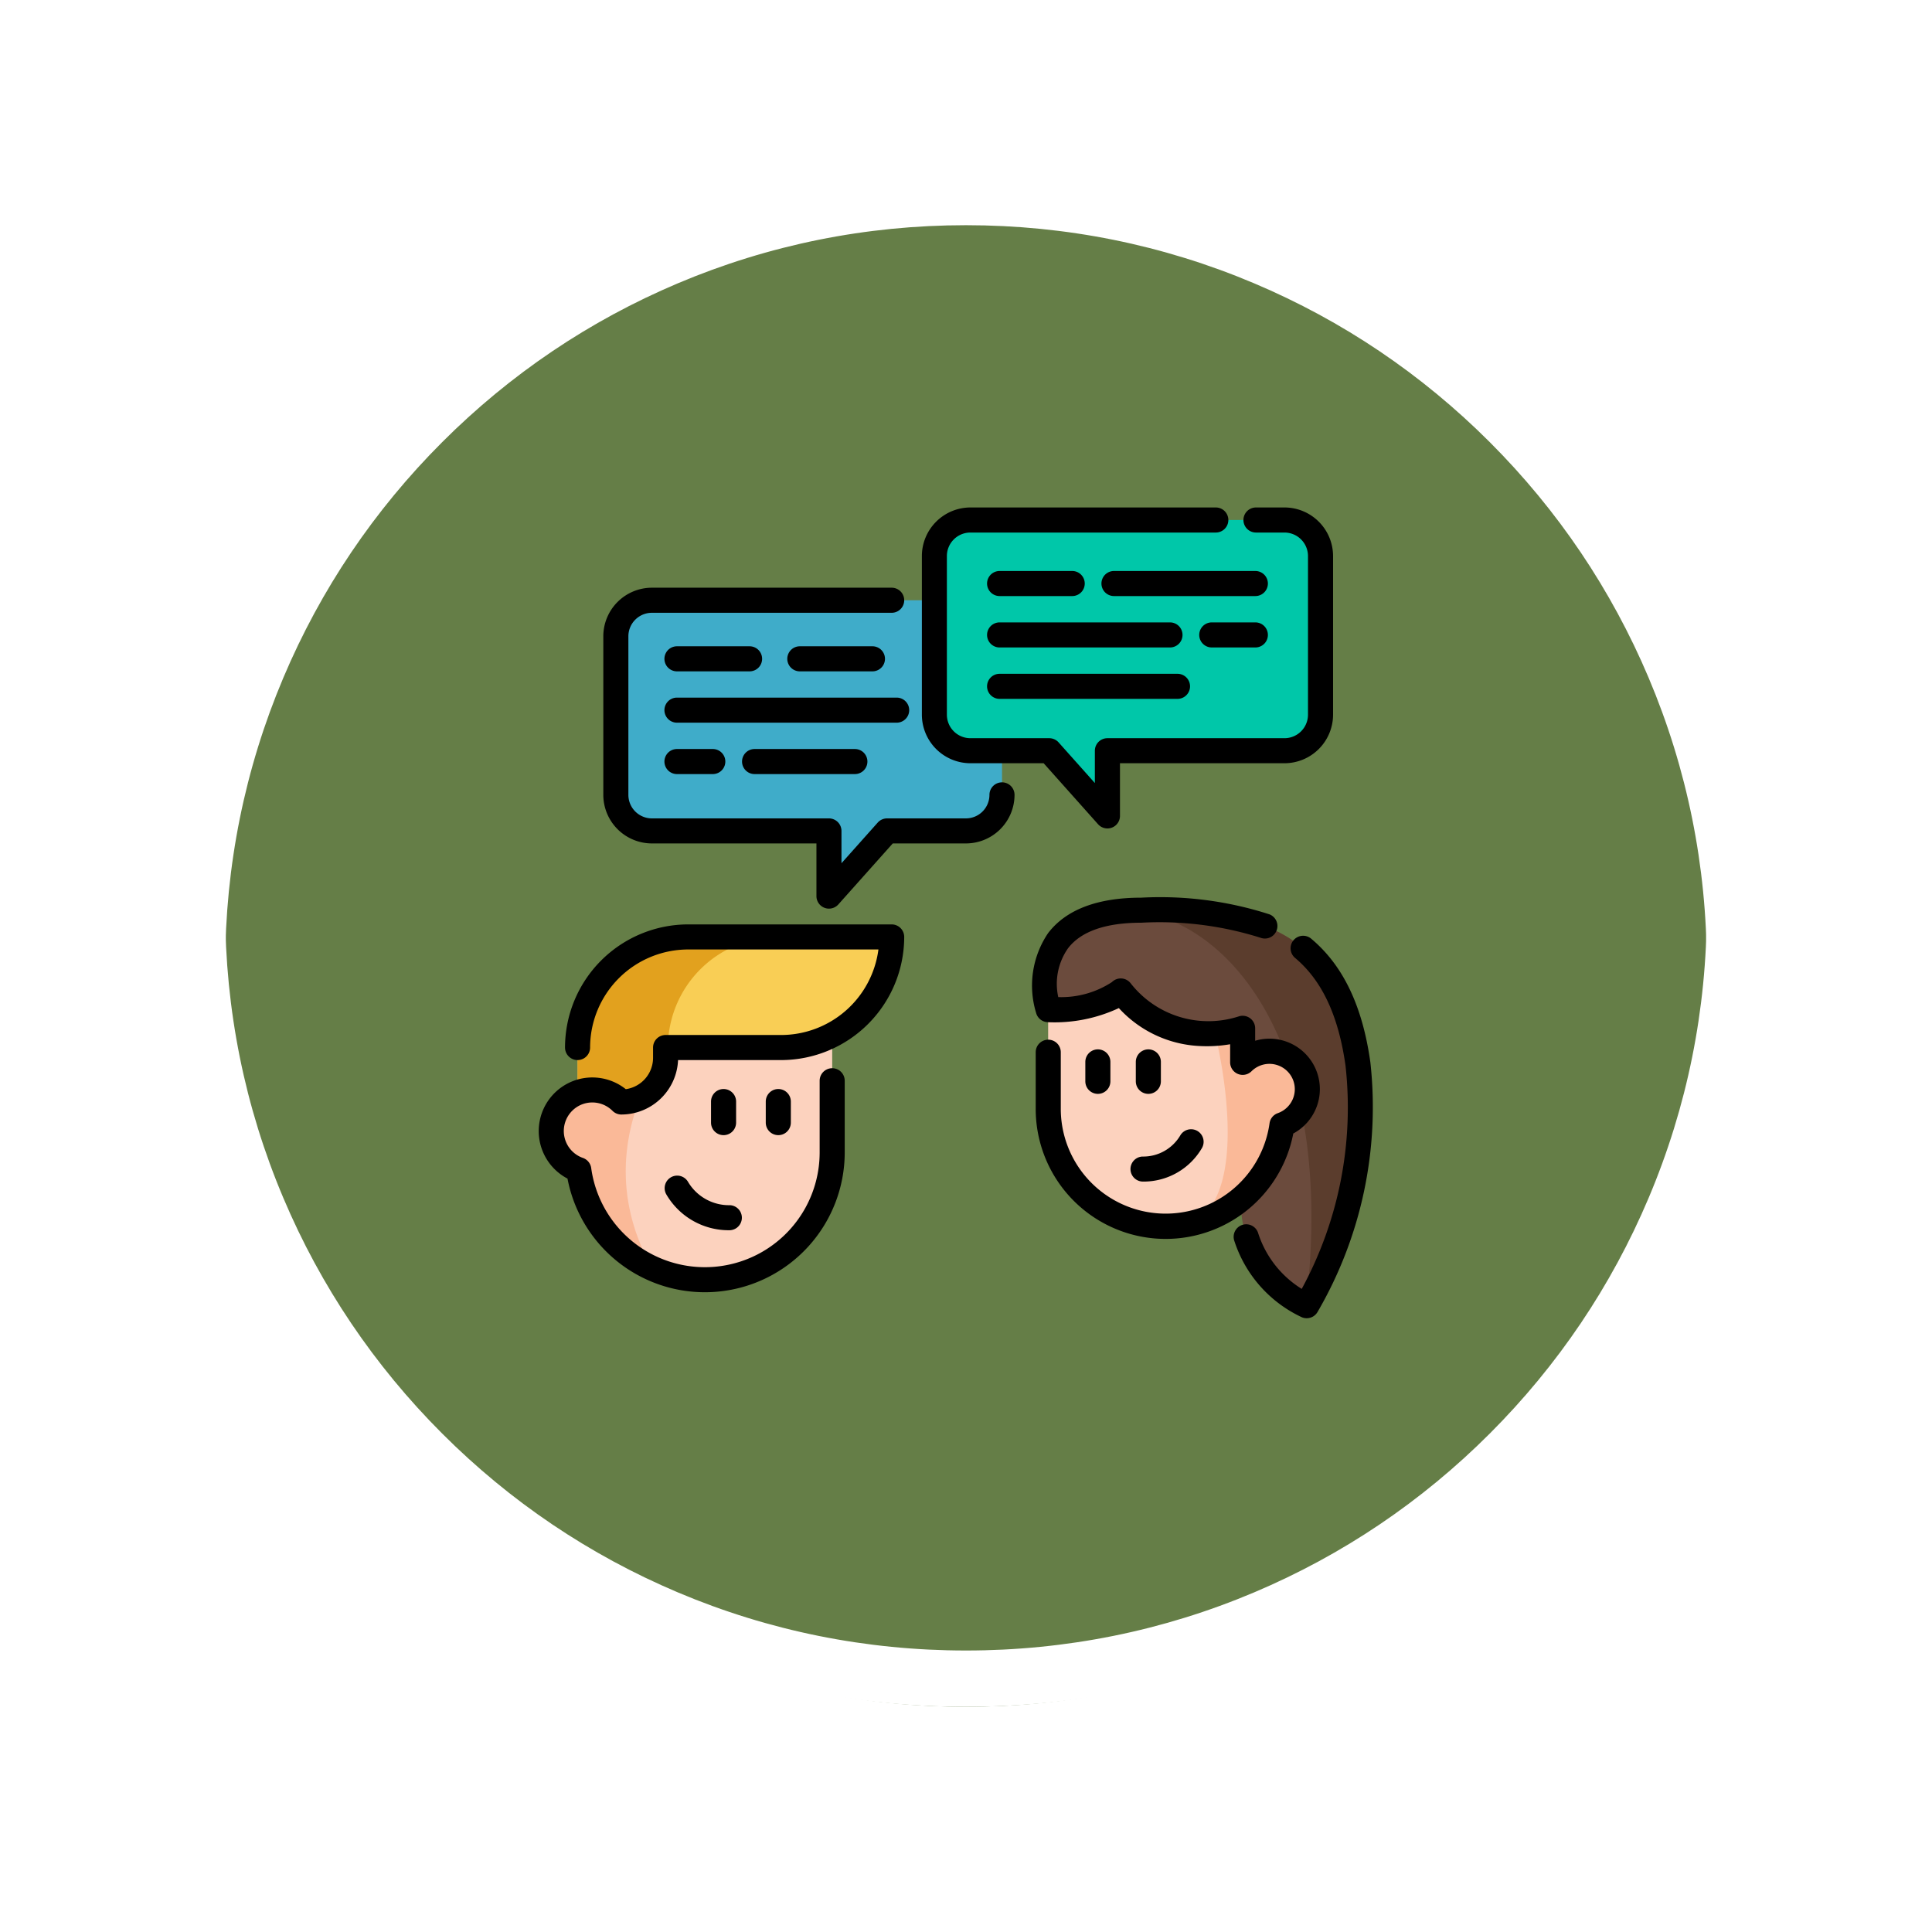 <svg xmlns="http://www.w3.org/2000/svg" xmlns:xlink="http://www.w3.org/1999/xlink" width="102.949" height="102.949" viewBox="0 0 102.949 102.949">
  <defs>
    <filter id="Trazado_874925" x="0" y="0" width="102.949" height="102.949" filterUnits="userSpaceOnUse">
      <feOffset dy="3" input="SourceAlpha"/>
      <feGaussianBlur stdDeviation="3" result="blur"/>
      <feFlood flood-opacity="0.161"/>
      <feComposite operator="in" in2="blur"/>
      <feComposite in="SourceGraphic"/>
    </filter>
  </defs>
  <g id="Grupo_1182093" data-name="Grupo 1182093" transform="translate(-1064.052 -2818.358)">
    <g id="Grupo_1181887" data-name="Grupo 1181887" transform="translate(264.551 307.201)">
      <g id="Grupo_1111316" data-name="Grupo 1111316" transform="translate(808.5 2517.157)">
        <g id="Grupo_1109835" data-name="Grupo 1109835" transform="translate(0 0)">
          <g id="Grupo_1107913" data-name="Grupo 1107913" transform="translate(0 0)">
            <g transform="matrix(1, 0, 0, 1, -9, -6)" filter="url(#Trazado_874925)">
              <g id="Trazado_874925-2" data-name="Trazado 874925" transform="translate(9 6)" fill="#4c6929" opacity="0.859">
                <path d="M 42.474 83.449 C 36.942 83.449 31.576 82.366 26.526 80.23 C 21.647 78.166 17.265 75.212 13.501 71.448 C 9.738 67.685 6.783 63.303 4.719 58.424 C 2.583 53.373 1.5 48.007 1.5 42.475 C 1.5 36.942 2.583 31.576 4.719 26.526 C 6.783 21.647 9.738 17.265 13.501 13.501 C 17.265 9.738 21.647 6.783 26.526 4.719 C 31.576 2.583 36.942 1.5 42.474 1.5 C 48.007 1.5 53.373 2.583 58.423 4.719 C 63.302 6.783 67.684 9.738 71.448 13.501 C 75.211 17.265 78.166 21.647 80.23 26.526 C 82.366 31.576 83.449 36.942 83.449 42.474 C 83.449 48.007 82.366 53.373 80.23 58.424 C 78.166 63.303 75.211 67.685 71.448 71.448 C 67.684 75.212 63.302 78.166 58.423 80.23 C 53.373 82.366 48.007 83.449 42.474 83.449 Z" stroke="none"/>
                <path d="M 42.474 3 C 37.144 3 31.975 4.043 27.11 6.101 C 22.41 8.089 18.188 10.936 14.562 14.562 C 10.936 18.188 8.089 22.41 6.101 27.11 C 4.043 31.975 3 37.144 3 42.475 C 3 47.805 4.043 52.975 6.101 57.839 C 8.089 62.539 10.936 66.761 14.562 70.387 C 18.188 74.014 22.41 76.86 27.11 78.848 C 31.975 80.906 37.144 81.949 42.474 81.949 C 47.805 81.949 52.974 80.906 57.839 78.848 C 62.539 76.86 66.761 74.014 70.387 70.387 C 74.013 66.761 76.86 62.539 78.848 57.839 C 80.906 52.975 81.949 47.805 81.949 42.474 C 81.949 37.144 80.906 31.975 78.848 27.11 C 76.86 22.41 74.013 18.188 70.387 14.562 C 66.761 10.936 62.539 8.089 57.839 6.101 C 52.974 4.043 47.805 3 42.474 3 M 42.474 -7.62939453125e-06 C 65.932 -7.62939453125e-06 84.949 19.016 84.949 42.474 L 84.949 42.475 C 84.949 65.933 65.932 84.949 42.474 84.949 C 19.016 84.949 0 65.933 0 42.475 L 0 42.474 C 0 19.016 19.016 -7.62939453125e-06 42.474 -7.62939453125e-06 Z" stroke="none" fill="#fff"/>
              </g>
            </g>
            <g id="Trazado_874923" data-name="Trazado 874923" transform="translate(0 0)" fill="none">
              <path d="M42.474,0A42.474,42.474,0,0,1,84.949,42.474h0A42.474,42.474,0,0,1,0,42.475H0A42.474,42.474,0,0,1,42.474,0Z" stroke="none"/>
              <path d="M 42.474 3 C 37.144 3 31.975 4.043 27.11 6.101 C 22.41 8.089 18.188 10.936 14.562 14.562 C 10.936 18.188 8.089 22.41 6.101 27.11 C 4.043 31.975 3 37.144 3 42.475 C 3 47.805 4.043 52.975 6.101 57.839 C 8.089 62.539 10.936 66.761 14.562 70.387 C 18.188 74.014 22.41 76.86 27.11 78.848 C 31.975 80.906 37.144 81.949 42.474 81.949 C 47.805 81.949 52.974 80.906 57.839 78.848 C 62.539 76.86 66.761 74.014 70.387 70.387 C 74.013 66.761 76.86 62.539 78.848 57.839 C 80.906 52.975 81.949 47.805 81.949 42.474 C 81.949 37.144 80.906 31.975 78.848 27.11 C 76.86 22.41 74.013 18.188 70.387 14.562 C 66.761 10.936 62.539 8.089 57.839 6.101 C 52.974 4.043 47.805 3 42.474 3 M 42.474 -7.62939453125e-06 C 65.932 -7.62939453125e-06 84.949 19.016 84.949 42.474 L 84.949 42.475 C 84.949 65.933 65.932 84.949 42.474 84.949 C 19.016 84.949 0 65.933 0 42.475 L 0 42.474 C 0 19.016 19.016 -7.62939453125e-06 42.474 -7.62939453125e-06 Z" stroke="none" fill="#fff"/>
            </g>
          </g>
        </g>
      </g>
    </g>
    <g id="conversacion" transform="translate(1092.76 2838.041)">
      <path id="Trazado_910148" data-name="Trazado 910148" d="M22.661,308.846v8.172a6.787,6.787,0,0,1-9.6,6.174h0a6.787,6.787,0,0,1-3.907-5.243,2.188,2.188,0,1,1,2.269-3.613L12,311.07l.389-2.224H22.661Z" transform="translate(-7.024 -275.296)" fill="#fcd2be"/>
      <path id="Trazado_910149" data-name="Trazado 910149" d="M13.064,346.568a6.787,6.787,0,0,1-3.907-5.243,2.188,2.188,0,1,1,2.269-3.613l.57-3.266,1.786.363C13.031,336.107,9.86,340.845,13.064,346.568Z" transform="translate(-7.023 -298.672)" fill="#fab998"/>
      <path id="Trazado_910150" data-name="Trazado 910150" d="M40.575,270.779a5.894,5.894,0,0,1-5.894,5.894H28.525v.547a2.356,2.356,0,0,1-2.357,2.356,2.188,2.188,0,0,0-2.332-.5v-2.407a5.894,5.894,0,0,1,5.894-5.894Z" transform="translate(-21.766 -240.536)" fill="#f9ce55"/>
      <path id="Trazado_910151" data-name="Trazado 910151" d="M34.541,270.779h-4.81a5.894,5.894,0,0,0-5.894,5.894v2.407a2.189,2.189,0,0,1,2.332.5,2.356,2.356,0,0,0,2.357-2.356v-.547h.122A5.894,5.894,0,0,1,34.541,270.779Z" transform="translate(-21.766 -240.536)" fill="#e2a11e"/>
      <path id="Trazado_910152" data-name="Trazado 910152" d="M65.94,64.264H49.206a1.921,1.921,0,0,0-1.921,1.921v8.45a1.921,1.921,0,0,0,1.921,1.921h9.436V80.03l3.1-3.474h4.2a1.921,1.921,0,0,0,1.921-1.921v-8.45A1.921,1.921,0,0,0,65.94,64.264Z" transform="translate(-43.177 -51.962)" fill="#3facc9"/>
      <path id="Trazado_910153" data-name="Trazado 910153" d="M244.6,15.048h16.734a1.921,1.921,0,0,1,1.921,1.921v8.45a1.921,1.921,0,0,1-1.921,1.921H251.9v3.474l-3.1-3.474h-4.2a1.921,1.921,0,0,1-1.921-1.921v-8.45A1.921,1.921,0,0,1,244.6,15.048Z" transform="translate(-221.597 -7.022)" fill="#00c7a9"/>
      <path id="Trazado_910154" data-name="Trazado 910154" d="M324.243,275.438l-.034-.014a6.123,6.123,0,0,1-3.473-5.617l-10.266-10.142c-.481-1.78-.333-4.907,4.086-5.266q.413-.035.877-.035c5.274,0,10.45.424,11.545,8.187A21.118,21.118,0,0,1,324.243,275.438Z" transform="translate(-283.326 -225.546)" fill="#6b4b3d"/>
      <path id="Trazado_910155" data-name="Trazado 910155" d="M369.164,275.438l-.034-.014a.012.012,0,0,0,0-.005c1.782-15.144-5.078-21.02-9.654-21.02q.413-.035.877-.035c5.274,0,10.45.424,11.545,8.187A21.118,21.118,0,0,1,369.164,275.438Z" transform="translate(-328.247 -225.546)" fill="#5b3d2d"/>
      <path id="Trazado_910156" data-name="Trazado 910156" d="M325.653,310.582a2.022,2.022,0,0,1-.761.48,6.257,6.257,0,0,1-12.454-.858v-5.282s2.774.1,3.868-1a5.65,5.65,0,0,0,5.024,2.261h0a5.938,5.938,0,0,0,1.469-.27v1.812h0a2.018,2.018,0,0,1,2.853,2.853Z" transform="translate(-285.294 -270.805)" fill="#fcd2be"/>
      <path id="Trazado_910157" data-name="Trazado 910157" d="M406.995,331.5a2.022,2.022,0,0,1-.761.48,6.259,6.259,0,0,1-4.715,5.221c3.249-1.783,1.181-9.984,1.154-10.095h0a5.937,5.937,0,0,0,1.469-.27v1.812h0a2.018,2.018,0,0,1,2.853,2.853Z" transform="translate(-366.636 -291.725)" fill="#fab998"/>
      <path id="Trazado_910158" data-name="Trazado 910158" d="M107.005,365.859v-1.122a.668.668,0,0,0-1.336,0v1.122a.668.668,0,1,0,1.336,0Z" transform="translate(-96.489 -325.722)"/>
      <path id="Trazado_910159" data-name="Trazado 910159" d="M139.244,364.737v1.122a.668.668,0,1,0,1.336,0v-1.122a.668.668,0,0,0-1.336,0Z" transform="translate(-127.147 -325.722)"/>
      <path id="Trazado_910160" data-name="Trazado 910160" d="M78.5,417.513a.668.668,0,0,0-1.16.663,3.847,3.847,0,0,0,3.321,1.911H80.7a.668.668,0,0,0,.035-1.335A2.54,2.54,0,0,1,78.5,417.513Z" transform="translate(-70.543 -374.215)"/>
      <path id="Trazado_910161" data-name="Trazado 910161" d="M18.808,263.094H7.965A6.569,6.569,0,0,0,1.4,269.655a.668.668,0,0,0,1.336,0,5.231,5.231,0,0,1,5.225-5.225H18.1a5.233,5.233,0,0,1-5.183,4.557H6.759a.668.668,0,0,0-.668.668v.547a1.69,1.69,0,0,1-1.453,1.672,2.859,2.859,0,0,0-2.806-.435,2.858,2.858,0,0,0-.3,5.2,7.452,7.452,0,0,0,14.772-1.4v-3.814a.668.668,0,0,0-1.336,0v3.814a6.115,6.115,0,0,1-12.173.839.668.668,0,0,0-.44-.54,1.52,1.52,0,0,1-.575-2.51,1.5,1.5,0,0,1,.529-.345,1.522,1.522,0,0,1,1.617.341.668.668,0,0,0,.508.2,3.028,3.028,0,0,0,2.989-2.9h5.49a6.569,6.569,0,0,0,6.561-6.561A.668.668,0,0,0,18.808,263.094Z" transform="translate(0 -233.519)"/>
      <path id="Trazado_910162" data-name="Trazado 910162" d="M60.838,66.945a.668.668,0,0,0-.668.668,1.255,1.255,0,0,1-1.253,1.253h-4.2a.668.668,0,0,0-.5.223l-1.932,2.166V69.534a.668.668,0,0,0-.668-.668H42.183a1.254,1.254,0,0,1-1.253-1.253v-8.45a1.254,1.254,0,0,1,1.253-1.253H54.96a.668.668,0,1,0,0-1.336H42.183a2.592,2.592,0,0,0-2.589,2.589v8.45A2.592,2.592,0,0,0,42.183,70.2h8.768v2.806a.668.668,0,0,0,1.167.445l2.9-3.251h3.9a2.592,2.592,0,0,0,2.589-2.589A.668.668,0,0,0,60.838,66.945Z" transform="translate(-36.154 -44.94)"/>
      <path id="Trazado_910163" data-name="Trazado 910163" d="M237.578,20.987h3.9l2.9,3.251a.668.668,0,0,0,1.167-.445V20.987h8.768A2.592,2.592,0,0,0,256.9,18.4V9.947a2.592,2.592,0,0,0-2.589-2.589h-1.519a.668.668,0,1,0,0,1.336h1.519a1.255,1.255,0,0,1,1.253,1.253V18.4a1.255,1.255,0,0,1-1.253,1.253h-9.436a.668.668,0,0,0-.668.668v1.721l-1.932-2.166a.669.669,0,0,0-.5-.223h-4.2a1.254,1.254,0,0,1-1.253-1.253V9.947a1.254,1.254,0,0,1,1.253-1.253h13.077a.668.668,0,1,0,0-1.336H237.578a2.592,2.592,0,0,0-2.589,2.589V18.4A2.592,2.592,0,0,0,237.578,20.987Z" transform="translate(-214.574)"/>
      <path id="Trazado_910164" data-name="Trazado 910164" d="M353.345,46.32h-7.533a.668.668,0,1,0,0,1.336h7.533a.668.668,0,1,0,0-1.336Z" transform="translate(-315.16 -35.577)"/>
      <path id="Trazado_910165" data-name="Trazado 910165" d="M275.646,47.657h3.869a.668.668,0,0,0,0-1.336h-3.869a.668.668,0,1,0,0,1.336Z" transform="translate(-251.089 -35.578)"/>
      <path id="Trazado_910166" data-name="Trazado 910166" d="M408.116,77.849h-2.322a.668.668,0,0,0,0,1.336h2.322a.668.668,0,1,0,0-1.336Z" transform="translate(-369.931 -64.367)"/>
      <path id="Trazado_910167" data-name="Trazado 910167" d="M275.646,79.186h9.079a.668.668,0,0,0,0-1.336h-9.079a.668.668,0,1,0,0,1.336Z" transform="translate(-251.089 -64.368)"/>
      <path id="Trazado_910168" data-name="Trazado 910168" d="M275.646,110.714h9.48a.668.668,0,0,0,0-1.336h-9.48a.668.668,0,1,0,0,1.336Z" transform="translate(-251.089 -93.157)"/>
      <path id="Trazado_910169" data-name="Trazado 910169" d="M77.756,93.8h3.869a.668.668,0,0,0,0-1.336H77.756a.668.668,0,0,0,0,1.336Z" transform="translate(-70.391 -77.709)"/>
      <path id="Trazado_910170" data-name="Trazado 910170" d="M156.987,93.8a.668.668,0,0,0,0-1.336h-3.869a.668.668,0,1,0,0,1.336Z" transform="translate(-139.206 -77.709)"/>
      <path id="Trazado_910171" data-name="Trazado 910171" d="M77.756,123.988a.668.668,0,1,0,0,1.336H89.463a.668.668,0,1,0,0-1.336Z" transform="translate(-70.391 -106.498)"/>
      <path id="Trazado_910172" data-name="Trazado 910172" d="M125.365,155.517a.668.668,0,1,0,0,1.336h5.344a.668.668,0,1,0,0-1.336Z" transform="translate(-113.864 -135.288)"/>
      <path id="Trazado_910173" data-name="Trazado 910173" d="M77.756,155.517a.668.668,0,1,0,0,1.336h1.909a.668.668,0,1,0,0-1.336Z" transform="translate(-70.391 -135.288)"/>
      <path id="Trazado_910174" data-name="Trazado 910174" d="M367.553,341.451v-1.035a.668.668,0,0,0-1.336,0v1.035a.668.668,0,0,0,1.336,0Z" transform="translate(-334.402 -303.514)"/>
      <path id="Trazado_910175" data-name="Trazado 910175" d="M336.584,341.451v-1.035a.668.668,0,0,0-1.336,0v1.035a.668.668,0,0,0,1.336,0Z" transform="translate(-306.123 -303.514)"/>
      <path id="Trazado_910176" data-name="Trazado 910176" d="M362.944,390.889a.668.668,0,0,0,.667.632h.036a3.6,3.6,0,0,0,3.105-1.789.668.668,0,1,0-1.16-.663,2.294,2.294,0,0,1-2.017,1.118A.668.668,0,0,0,362.944,390.889Z" transform="translate(-331.412 -348.242)"/>
      <path id="Trazado_910177" data-name="Trazado 910177" d="M433.581,276.793c-.423-3-1.455-5.153-3.152-6.574a.668.668,0,0,0-.858,1.025c1.433,1.2,2.312,3.076,2.687,5.736a20.233,20.233,0,0,1-2.333,11.9,5.459,5.459,0,0,1-2.316-2.954.668.668,0,1,0-1.274.4,6.8,6.8,0,0,0,3.6,4.067.668.668,0,0,0,.83-.278A21.7,21.7,0,0,0,433.581,276.793Z" transform="translate(-389.269 -239.883)"/>
      <path id="Trazado_910178" data-name="Trazado 910178" d="M316.5,259.236a2.686,2.686,0,0,0-2.025-4.946v-.663a.668.668,0,0,0-.894-.629,5.256,5.256,0,0,1-5.739-1.769.668.668,0,0,0-1-.065,4.942,4.942,0,0,1-2.859.8,3.294,3.294,0,0,1,.519-2.6c.693-.905,2.008-1.364,3.908-1.364a17.889,17.889,0,0,1,6.346.8.668.668,0,0,0,.487-1.244,18.966,18.966,0,0,0-6.833-.891c-2.337,0-4.009.635-4.968,1.888a4.984,4.984,0,0,0-.639,4.255.668.668,0,0,0,.621.493,8.09,8.09,0,0,0,3.787-.752,6.223,6.223,0,0,0,4.29,2.021,7.337,7.337,0,0,0,1.64-.094v.965a.669.669,0,0,0,1.143.471,1.352,1.352,0,0,1,1.439-.3,1.349,1.349,0,0,1,.468,2.214,1.348,1.348,0,0,1-.51.322.668.668,0,0,0-.44.54,5.589,5.589,0,0,1-11.124-.767v-3.02a.668.668,0,0,0-1.336,0v3.021a6.925,6.925,0,0,0,13.723,1.322Z" transform="translate(-276.3 -218.515)"/>
    </g>
  </g>
</svg>

